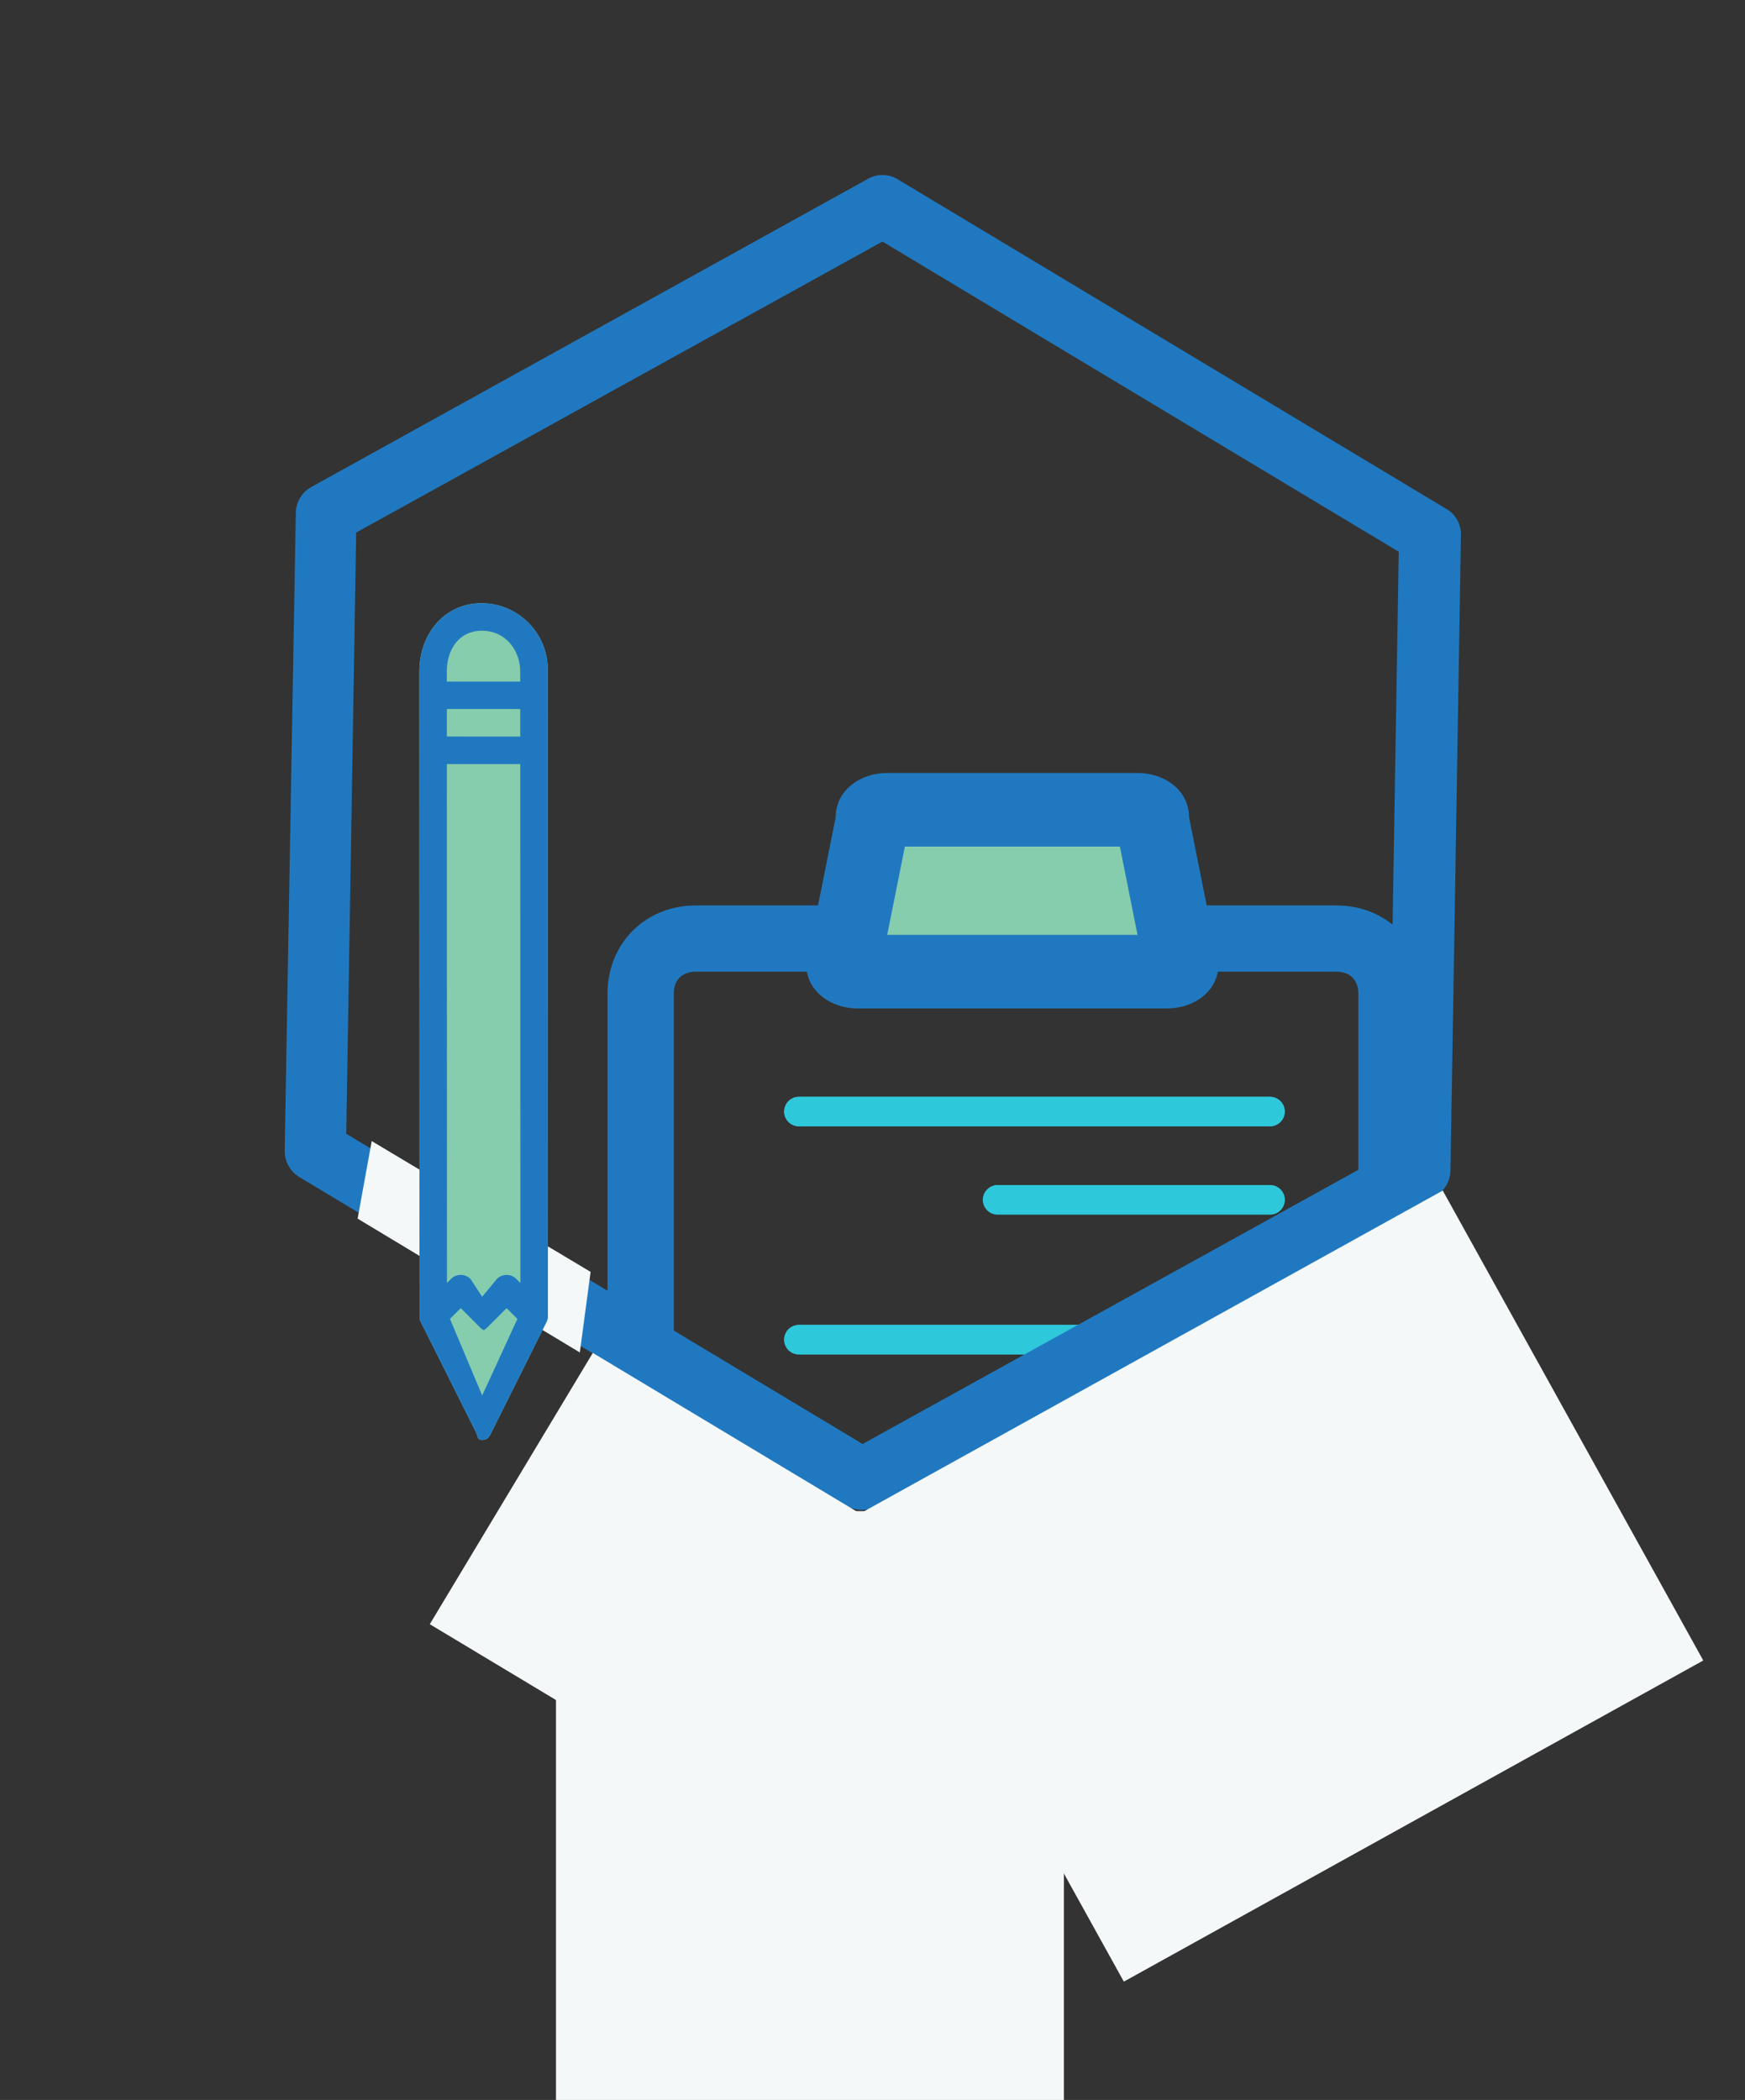 <svg xmlns="http://www.w3.org/2000/svg" width="237.06" height="285.32" viewBox="0 0 237.06 285.32">
  <rect x="0" y="0" width="237.06" height="285.32" fill="#333333" stroke="none"/>
  <g id="Group_641" data-name="Group 641" transform="translate(-265.468 -160.979)">
    <g id="Group_507" data-name="Group 507" transform="translate(348.049 265.781)">
      <g id="Group_506" data-name="Group 506" transform="translate(0 0)">
        <g id="Path_1000" data-name="Path 1000" transform="translate(0 18.207)" fill="none">
          <path d="M11.951.012h87a11.719,11.719,0,0,1,12,12v100c0,6.856-5.144,13-12,13h-87c-6.856,0-12-6.144-12-13v-100A11.719,11.719,0,0,1,11.951.012Z" stroke="none"/>
          <path d="M 11.951 9.012 C 10.073 9.012 8.951 10.134 8.951 12.012 L 8.951 112.012 C 8.951 113.901 10.234 116.012 11.951 116.012 L 98.951 116.012 C 100.668 116.012 101.951 113.901 101.951 112.012 L 101.951 12.012 C 101.951 10.134 100.83 9.012 98.951 9.012 L 11.951 9.012 M 11.951 0.012 L 98.951 0.012 C 105.807 0.012 110.951 5.157 110.951 12.012 L 110.951 112.012 C 110.951 118.868 105.807 125.012 98.951 125.012 L 11.951 125.012 C 5.095 125.012 -0.049 118.868 -0.049 112.012 L -0.049 12.012 C -0.049 5.157 5.095 0.012 11.951 0.012 Z" stroke="none" fill="#2079c0"/>
        </g>
        <g id="Path_999" data-name="Path 999" transform="translate(27.057 0)" fill="#86cdad">
          <path d="M 48.894 27.219 L 6.894 27.219 C 6.092 27.219 5.474 26.95 5.162 26.699 C 5.047 26.607 4.982 26.529 4.944 26.461 L 8.796 7.2 L 8.894 6.714 L 8.894 6.219 C 8.894 6.09 8.894 5.956 9.162 5.74 C 9.474 5.488 10.092 5.219 10.894 5.219 L 44.894 5.219 C 45.695 5.219 46.314 5.488 46.626 5.74 C 46.894 5.956 46.894 6.09 46.894 6.219 L 46.894 6.714 L 46.991 7.2 L 50.843 26.461 C 50.805 26.529 50.74 26.607 50.626 26.699 C 50.314 26.95 49.695 27.219 48.894 27.219 Z" stroke="none"/>
          <path d="M 13.292 10.219 L 10.892 22.219 L 44.896 22.219 L 42.496 10.219 L 13.292 10.219 M 10.894 0.219 L 44.894 0.219 C 48.55 0.219 51.894 2.563 51.894 6.219 L 55.894 26.219 C 55.894 29.876 52.55 32.219 48.894 32.219 L 6.894 32.219 C 3.237 32.219 -0.106 29.876 -0.106 26.219 L 3.894 6.219 C 3.894 2.563 7.237 0.219 10.894 0.219 Z" stroke="none" fill="#2079c0"/>
        </g>
      </g>
      <g id="list_1_" data-name="list (1)" transform="translate(24 44.69)">
        <g id="Group_498" data-name="Group 498" transform="translate(0 0)">
          <path id="Path_484" data-name="Path 484" d="M129.951,46.2h64a2,2,0,0,0,0-4h-64a2,2,0,0,0,0,4Z" transform="translate(-128 -42.666)" fill="#2ec8db"/>
          <path id="Path_485" data-name="Path 485" d="M130.395,110.814h37a2,2,0,0,0,0-4h-37a2,2,0,0,0,0,4Z" transform="translate(-101.443 -95.285)" fill="#2ec8db"/>
          <path id="Path_486" data-name="Path 486" d="M129.951,217.512h64a2,2,0,0,0,0-4h-64a2,2,0,0,0,0,4Z" transform="translate(-128 -182.983)" fill="#2ec8db"/>
          <path id="Path_487" data-name="Path 487" d="M130.395,281.131h37a2,2,0,0,0,0-4h-37a2,2,0,0,0,0,4Z" transform="translate(-101.443 -235.601)" fill="#2ec8db"/>
          <path id="Path_488" data-name="Path 488" d="M129.951,387.828h64a2,2,0,0,0,0-4h-64a2,2,0,0,0,0,4Z" transform="translate(-128 -323.298)" fill="#2ec8db"/>
          <path id="Path_489" data-name="Path 489" d="M130.395,451.447h37a2.078,2.078,0,0,0,2-2c0-1.048-.952-1-2-1h-37c-1.048,0-2-.048-2,1A2.078,2.078,0,0,0,130.395,451.447Z" transform="translate(-101.443 -375.917)" fill="#2ec8db"/>
        </g>
        <path id="Path_490" data-name="Path 490" d="M129.951,46.2h64a2,2,0,0,0,0-4h-64a2,2,0,0,0,0,4Z" transform="translate(-128 -42.666)" fill="#2ec8db"/>
        <path id="Path_491" data-name="Path 491" d="M130.395,110.814h37a2,2,0,0,0,0-4h-37a2,2,0,0,0,0,4Z" transform="translate(-101.443 -95.285)" fill="#2ec8db"/>
        <path id="Path_492" data-name="Path 492" d="M129.951,217.512h64a2,2,0,0,0,0-4h-64a2,2,0,0,0,0,4Z" transform="translate(-128 -182.983)" fill="#2ec8db"/>
        <path id="Path_493" data-name="Path 493" d="M130.395,281.131h37a2,2,0,0,0,0-4h-37a2,2,0,0,0,0,4Z" transform="translate(-101.443 -235.601)" fill="#2ec8db"/>
        <path id="Path_494" data-name="Path 494" d="M129.951,387.828h64a2,2,0,0,0,0-4h-64a2,2,0,0,0,0,4Z" transform="translate(-128 -323.298)" fill="#2ec8db"/>
        <path id="Path_495" data-name="Path 495" d="M130.395,451.447h37a2.078,2.078,0,0,0,2-2c0-1.048-.952-1-2-1h-37c-1.048,0-2-.048-2,1A2.078,2.078,0,0,0,130.395,451.447Z" transform="translate(-101.443 -375.917)" fill="#2ec8db"/>
      </g>
    </g>
    <g id="hexagon" transform="translate(346.878 160.979) rotate(31)">
      <g id="Group_503" data-name="Group 503" transform="translate(0 0)">
        <path id="Path_996" data-name="Path 996" d="M181.03,76.762,137.714,1.907A4.007,4.007,0,0,0,134.111,0H47.475a4.007,4.007,0,0,0-3.6,1.907L.556,76.849a4.088,4.088,0,0,0,0,4.117l43.316,75.023a4.156,4.156,0,0,0,3.6,2.078h86.635a4.177,4.177,0,0,0,3.6-2.1L181.03,80.931A4.184,4.184,0,0,0,181.03,76.762Zm-49.32,72.985H49.876L8.962,79.034,49.876,8.319H131.71l40.914,70.715Z" fill="#2079c0"/>
        <path id="Path_998" data-name="Path 998" d="M0,.082,3.787,10.1s35.241.038,35.241.038L34.642,0Z" transform="translate(53.353 148.732)" fill="#f4f8f9"/>
      </g>
    </g>
    <g id="Group_505" data-name="Group 505" transform="translate(272.211 239.368)">
      <g id="pencil_1_" data-name="pencil (1)" transform="translate(0 58.827) rotate(-45)">
        <g id="Group_504" data-name="Group 504" transform="translate(0 0)">
          <path id="Path_997" data-name="Path 997" d="M80.606,2.458C76.963-1.188,71.622-.6,67.983,3.043L6.105,64.951c-.377.378-.273.353-.451.73L.372,81.542c-.224.672-.635.828-.135,1.328s.96.382,1.619.158L17.74,77.717a1.836,1.836,0,0,0,.7-.426L80.313,15.383a9.018,9.018,0,0,0,.292-12.925ZM4.511,78.593Z" transform="translate(0 0)" fill="#86cdad"/>
        </g>
      </g>
      <g id="pencil_1_2" data-name="pencil (1)" transform="translate(0 58.827) rotate(-45)">
        <g id="Group_504-2" data-name="Group 504" transform="translate(0 0)">
          <path id="Path_997-2" data-name="Path 997" d="M80.606,2.458C76.963-1.188,71.622-.6,67.983,3.043L6.105,64.951c-.377.378-.273.353-.451.73L.372,81.542c-.224.672-.635.828-.135,1.328s.96.382,1.619.158L17.74,77.717a1.836,1.836,0,0,0,.7-.426L80.313,15.383a9.018,9.018,0,0,0,.292-12.925ZM15.247,74.622,4.511,78.593,8.772,68.142h2.07v3.417c0,1.033-.042.991.99.991h3.415Zm3.736-3.166v-.776a1.867,1.867,0,0,0-1.868-1.869l-3.122.293.585-2.832A1.867,1.867,0,0,0,12.71,64.4h-.775L61.78,14.538l7.046,7.052-4.034,4.036Zm52.485-52.51-7.046-7.052,2.642-2.644L74.11,16.3Zm6.2-6.207-.921.92L69.7,6.607l.92-.921c2.185-2.189,5.155-2.77,7.34-.585s1.893,5.452-.292,7.639Z" transform="translate(0 0)" fill="#2079c0"/>
        </g>
      </g>
    </g>
    <g id="Group_509" data-name="Group 509" transform="translate(34 41)">
      <rect id="Rectangle_448" data-name="Rectangle 448" width="90" height="73" transform="translate(348.752 325.374) rotate(-29)" fill="#f4f8f9"/>
      <rect id="Rectangle_449" data-name="Rectangle 449" width="69" height="80" transform="translate(307 325.3)" fill="#f4f8f9"/>
      <rect id="Rectangle_450" data-name="Rectangle 450" width="42" height="43" transform="translate(312.001 303.8) rotate(31)" fill="#f4f8f9"/>
    </g>
  </g>
</svg>

